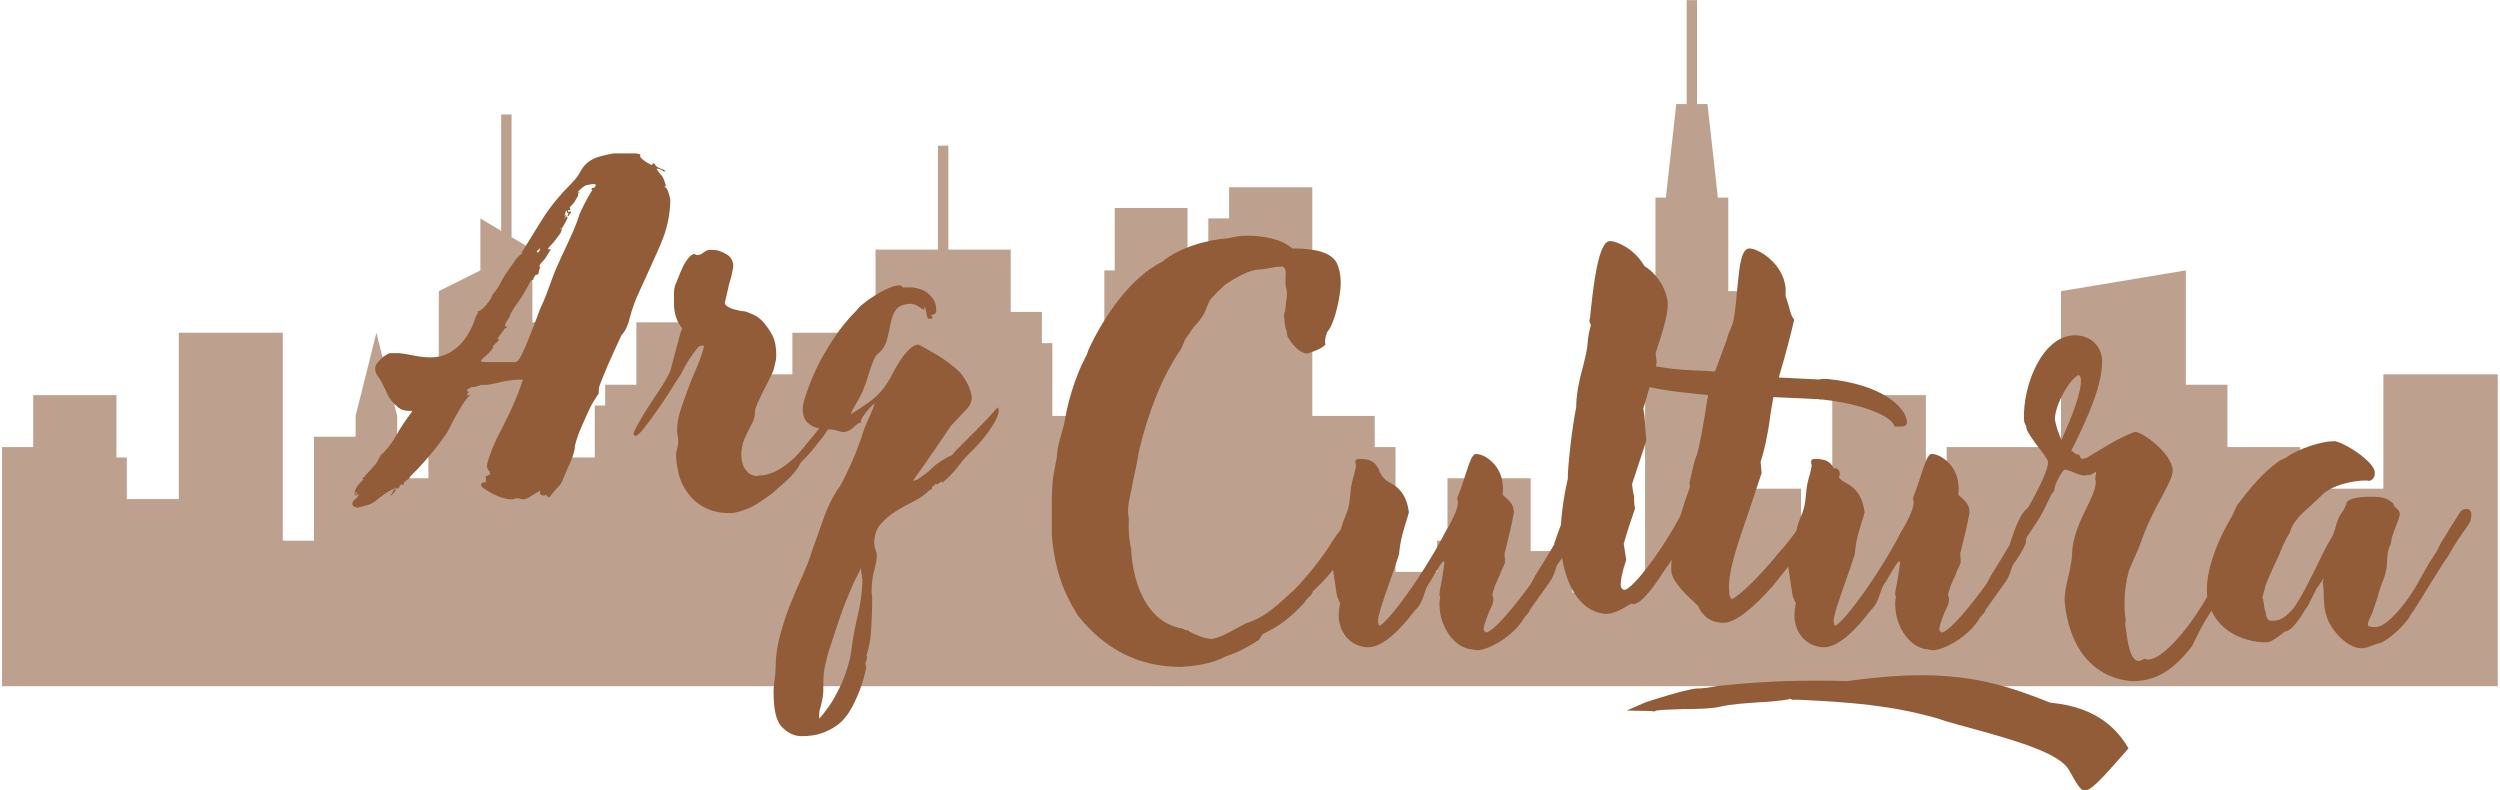 <svg xmlns="http://www.w3.org/2000/svg" xmlns:xlink="http://www.w3.org/1999/xlink" zoomAndPan="magnify" preserveAspectRatio="xMidYMid meet" version="1.0" viewBox="49.53 140.29 276 87.27"><defs><g/><clipPath id="86882d7d70"><path d="M 49.527 140.289 L 325.527 140.289 L 325.527 216.039 L 49.527 216.039 Z M 49.527 140.289 " clip-rule="nonzero"/></clipPath></defs><g clip-path="url(#86882d7d70)"><path fill="#bda18e" d="M 235.738 140.305 L 235.738 151.777 L 234.59 151.777 L 233.441 162.105 L 232.293 162.105 L 232.293 172.434 L 231.145 172.434 L 231.145 205.715 L 223.109 205.715 L 223.109 201.125 L 218.516 201.125 L 218.516 193.094 L 209.332 193.094 L 209.332 199.98 L 208.184 199.98 L 208.184 203.422 L 203.594 203.422 L 203.594 189.648 L 201.297 189.648 L 201.297 186.207 L 194.41 186.207 L 194.41 160.961 L 185.223 160.961 L 185.223 164.402 L 182.93 164.402 L 182.93 173.582 L 180.633 173.582 L 180.633 163.254 L 172.594 163.254 L 172.594 170.141 L 171.449 170.141 L 171.449 179.32 L 170.301 179.32 L 170.301 186.207 L 165.707 186.207 L 165.707 178.172 L 164.559 178.172 L 164.559 174.73 L 161.113 174.73 L 161.113 167.844 L 154.227 167.844 L 154.227 156.371 L 153.078 156.371 L 153.078 167.844 L 146.191 167.844 L 146.191 177.027 L 137.008 177.027 L 137.008 181.617 L 133.562 181.617 L 133.562 175.879 L 119.785 175.879 L 119.785 182.766 L 116.34 182.766 L 116.34 185.059 L 115.191 185.059 L 115.191 190.797 L 111.75 190.797 L 111.75 175.879 L 108.305 175.879 L 108.305 167.844 L 106.008 166.469 L 106.008 152.926 L 104.859 152.926 L 104.859 165.777 L 102.566 164.402 L 102.566 170.141 L 97.973 172.434 L 97.973 185.059 L 96.824 185.059 L 96.824 193.094 L 93.379 193.094 L 93.379 186.207 L 91.086 177.027 L 88.789 186.207 L 88.789 188.504 L 84.195 188.504 L 84.195 199.98 L 80.75 199.98 L 80.75 177.027 L 69.27 177.027 L 69.27 195.387 L 63.531 195.387 L 63.531 190.797 L 62.383 190.797 L 62.383 183.91 L 53.199 183.91 L 53.199 189.648 L 49.754 189.648 L 49.754 216.047 L 325.285 216.047 L 325.285 181.617 L 312.656 181.617 L 312.656 194.242 L 303.473 194.242 L 303.473 189.648 L 295.438 189.648 L 295.438 182.766 L 290.844 182.766 L 290.844 170.141 L 277.066 172.434 L 277.066 189.648 L 264.441 189.648 L 264.441 191.945 L 262.145 191.945 L 262.145 183.91 L 251.812 183.91 L 251.812 198.832 L 248.367 198.832 L 248.367 194.242 L 241.48 194.242 L 241.48 172.434 L 240.332 172.434 L 240.332 162.105 L 239.184 162.105 L 238.035 151.777 L 236.887 151.777 L 236.887 140.305 Z M 235.738 140.305 " fill-opacity="1" fill-rule="evenodd"/></g><g fill="#915c37" fill-opacity="1"><g transform="translate(89.194, 192.375)"><g><path d="M 5.559 0.703 L 5.559 0.586 L 5.965 0.176 C 6.258 -0.117 6.609 -0.469 7.02 -0.938 C 7.43 -1.402 7.898 -1.93 8.363 -2.516 C 8.832 -3.102 9.242 -3.684 9.652 -4.27 C 9.77 -4.445 9.887 -4.68 10.062 -5.031 C 10.234 -5.383 10.41 -5.73 10.645 -6.141 C 10.879 -6.551 11.113 -6.961 11.406 -7.43 C 11.699 -7.898 11.992 -8.246 12.285 -8.539 C 12.227 -8.539 12.109 -8.48 11.934 -8.422 C 11.934 -8.48 11.934 -8.539 11.875 -8.598 C 11.992 -8.656 12.051 -8.715 12.109 -8.832 C 11.992 -8.832 11.934 -8.832 11.934 -8.891 C 11.934 -8.949 11.934 -9.008 11.875 -9.066 C 11.992 -9.125 12.109 -9.184 12.227 -9.242 C 12.344 -9.301 12.402 -9.359 12.457 -9.418 C 12.457 -9.359 12.516 -9.359 12.574 -9.359 C 12.633 -9.359 12.75 -9.359 12.926 -9.418 C 13.102 -9.477 13.277 -9.535 13.453 -9.594 C 13.57 -9.594 13.688 -9.594 13.805 -9.594 C 13.922 -9.594 14.039 -9.594 14.156 -9.594 L 14.738 -9.711 L 15.324 -9.828 C 15.266 -9.828 15.5 -9.887 16.086 -10.004 C 16.672 -10.121 17.312 -10.176 18.074 -10.176 C 17.664 -8.949 17.195 -7.781 16.672 -6.668 C 16.145 -5.559 15.617 -4.504 15.09 -3.508 C 15.148 -3.566 15.09 -3.449 14.973 -3.219 C 14.855 -2.984 14.738 -2.691 14.625 -2.398 C 14.508 -2.105 14.391 -1.754 14.273 -1.402 C 14.156 -1.055 14.098 -0.82 14.098 -0.645 C 14.098 -0.469 14.156 -0.293 14.273 -0.176 C 14.391 -0.059 14.449 0.117 14.449 0.293 C 14.391 0.293 14.332 0.293 14.273 0.352 C 14.215 0.41 14.098 0.469 13.922 0.527 C 13.98 0.586 13.98 0.762 13.98 0.996 C 13.98 1.113 13.98 1.168 13.922 1.168 L 13.746 1.168 C 13.57 1.168 13.453 1.285 13.453 1.461 C 13.453 1.578 13.57 1.695 13.805 1.871 C 14.039 2.047 14.332 2.223 14.68 2.398 C 15.031 2.574 15.383 2.75 15.793 2.867 C 16.203 2.984 16.555 3.043 16.906 3.043 C 16.961 3.043 17.02 3.043 17.137 2.984 C 17.254 2.926 17.371 2.926 17.488 2.926 C 17.547 2.926 17.664 2.926 17.781 2.984 C 17.898 3.043 18.016 3.043 18.133 3.043 C 18.309 3.043 18.602 2.926 18.953 2.691 C 19.301 2.457 19.652 2.281 19.945 2.105 L 20.004 2.164 C 19.945 2.223 19.945 2.281 19.945 2.34 C 19.945 2.516 20.121 2.633 20.473 2.633 L 20.59 2.516 C 20.766 2.691 20.883 2.809 20.941 2.867 C 21.352 2.34 21.699 1.93 21.992 1.637 C 22.285 1.344 22.461 0.996 22.578 0.586 C 22.637 0.527 22.695 0.352 22.812 0.059 C 22.93 -0.234 23.047 -0.527 23.223 -0.879 C 23.398 -1.227 23.516 -1.578 23.633 -1.93 C 23.746 -2.281 23.805 -2.574 23.805 -2.809 C 23.805 -2.867 23.863 -3.102 23.98 -3.508 C 24.098 -3.918 24.273 -4.387 24.508 -4.914 C 24.742 -5.441 24.977 -5.965 25.211 -6.492 C 25.445 -7.02 25.68 -7.488 25.914 -7.84 C 26.145 -8.188 26.262 -8.422 26.32 -8.48 C 26.379 -8.539 26.438 -8.598 26.438 -8.656 C 26.438 -8.715 26.438 -8.832 26.438 -9.008 C 26.438 -9.184 26.496 -9.477 26.672 -9.887 C 26.848 -10.293 27.082 -10.938 27.434 -11.758 C 27.785 -12.574 28.309 -13.688 28.953 -15.09 C 29.363 -15.5 29.656 -16.145 29.891 -17.078 C 30.125 -18.016 30.473 -18.953 30.883 -19.828 C 31.762 -21.758 32.582 -23.516 33.281 -25.152 C 33.984 -26.789 34.336 -28.426 34.336 -30.066 C 34.336 -30.125 34.277 -30.359 34.16 -30.766 C 34.043 -31.176 33.867 -31.41 33.691 -31.469 C 33.691 -31.527 33.75 -31.527 33.867 -31.527 C 33.691 -32.172 33.516 -32.582 33.34 -32.754 C 33.164 -32.93 32.988 -33.164 32.812 -33.457 L 32.988 -33.457 C 33.105 -33.457 33.223 -33.398 33.34 -33.34 L 33.691 -33.105 C 33.691 -33.164 33.691 -33.223 33.75 -33.281 C 33.457 -33.398 33.223 -33.516 33.047 -33.574 C 32.871 -33.633 32.699 -33.809 32.523 -34.102 C 32.465 -34.043 32.406 -33.984 32.348 -33.926 C 32.289 -33.867 32.23 -33.867 32.172 -33.867 C 32.23 -33.867 32.172 -33.926 32.055 -33.984 C 31.938 -34.043 31.82 -34.102 31.645 -34.219 C 31.469 -34.336 31.293 -34.453 31.176 -34.57 C 31.059 -34.688 31 -34.805 31 -34.863 C 31 -34.922 31 -34.977 31.059 -35.035 C 30.766 -35.094 30.59 -35.152 30.531 -35.152 C 30.418 -35.152 30.301 -35.152 30.184 -35.152 C 30.066 -35.152 29.949 -35.152 29.832 -35.152 C 29.539 -35.152 29.246 -35.152 28.953 -35.152 C 28.66 -35.152 28.367 -35.152 28.078 -35.152 C 27.141 -34.977 26.438 -34.805 26.027 -34.629 C 25.621 -34.453 25.27 -34.219 25.035 -33.984 C 24.801 -33.75 24.566 -33.457 24.391 -33.105 C 24.215 -32.754 23.922 -32.348 23.516 -31.938 C 22.168 -30.59 21.059 -29.246 20.18 -27.844 C 19.301 -26.438 18.543 -25.211 17.898 -24.156 C 17.957 -24.156 17.957 -24.156 17.957 -24.156 C 17.957 -24.156 18.016 -24.156 18.074 -24.156 C 17.781 -23.98 17.488 -23.746 17.254 -23.398 C 17.02 -23.047 16.73 -22.637 16.438 -22.227 C 16.145 -21.816 15.852 -21.352 15.617 -20.883 C 15.383 -20.414 15.09 -20.004 14.797 -19.652 C 14.797 -19.711 14.738 -19.652 14.68 -19.477 C 14.625 -19.301 14.508 -19.07 14.332 -18.836 C 14.156 -18.602 13.98 -18.367 13.746 -18.133 C 13.512 -17.898 13.277 -17.723 12.984 -17.664 C 13.043 -17.605 13.102 -17.547 13.16 -17.547 C 13.102 -17.488 13.043 -17.43 12.984 -17.371 L 12.867 -17.137 C 12.457 -15.793 11.816 -14.68 10.938 -13.863 C 10.062 -13.043 9.066 -12.633 7.953 -12.633 C 7.312 -12.633 6.727 -12.691 6.141 -12.809 C 5.559 -12.926 4.973 -13.043 4.328 -13.102 C 4.035 -13.102 3.742 -13.102 3.508 -13.102 C 3.277 -13.102 3.043 -12.984 2.867 -12.809 C 2.926 -12.867 2.926 -12.867 2.809 -12.809 C 2.691 -12.75 2.574 -12.633 2.398 -12.457 C 2.223 -12.285 2.047 -12.109 1.93 -11.934 C 1.812 -11.758 1.754 -11.582 1.754 -11.406 C 1.754 -11.055 1.871 -10.762 2.105 -10.469 C 2.34 -10.176 2.516 -9.828 2.691 -9.418 C 2.809 -9.242 2.926 -9.008 3.043 -8.715 C 3.16 -8.422 3.336 -8.129 3.566 -7.84 C 3.801 -7.547 4.035 -7.312 4.328 -7.078 C 4.621 -6.844 5.031 -6.727 5.5 -6.727 L 5.672 -6.727 C 5.73 -6.727 5.789 -6.727 5.848 -6.668 C 5.09 -5.672 4.504 -4.797 4.094 -4.035 C 3.684 -3.277 3.102 -2.516 2.34 -1.754 C 2.34 -1.812 2.34 -1.812 2.281 -1.812 C 2.34 -1.871 2.398 -1.93 2.457 -1.988 C 2.516 -2.047 2.574 -2.105 2.633 -2.164 C 2.457 -1.988 2.281 -1.695 2.105 -1.344 C 1.93 -0.996 1.754 -0.762 1.578 -0.586 C 1.578 -0.645 1.52 -0.586 1.461 -0.469 C 1.402 -0.352 1.285 -0.234 1.168 -0.117 C 1.055 0 0.938 0.117 0.82 0.234 L 0.645 0.41 L 0.645 0.469 C 0.645 0.527 0.586 0.586 0.527 0.586 C 0.469 0.586 0.41 0.645 0.352 0.703 C 0.352 0.762 0.41 0.82 0.469 0.879 C 0.352 0.938 0.176 1.113 -0.117 1.461 C -0.41 1.812 -0.527 2.164 -0.527 2.457 C -0.527 2.516 -0.469 2.574 -0.293 2.633 C -0.352 2.574 -0.41 2.457 -0.469 2.281 L -0.234 2.281 C -0.293 2.34 -0.293 2.457 -0.293 2.633 C -0.176 2.516 -0.117 2.457 -0.059 2.457 C -0.059 2.633 -0.176 2.809 -0.41 2.984 C -0.645 3.16 -0.762 3.336 -0.762 3.508 C -0.762 3.684 -0.703 3.801 -0.527 3.859 C -0.352 3.918 -0.234 3.977 -0.176 3.977 C -0.234 3.977 -0.176 3.977 0 3.918 C 0.176 3.859 0.41 3.801 0.645 3.742 C 0.879 3.684 1.113 3.625 1.344 3.508 C 1.578 3.391 1.754 3.277 1.871 3.16 L 2.164 2.926 C 2.398 2.75 2.633 2.574 2.867 2.398 C 3.102 2.223 3.336 2.105 3.566 1.988 C 3.801 1.871 3.977 1.812 4.035 1.812 Z M 19.359 -21.293 L 19.184 -21.293 C 19.242 -21.352 19.301 -21.465 19.359 -21.582 C 19.418 -21.699 19.477 -21.758 19.594 -21.758 L 19.711 -21.758 C 19.77 -21.875 19.828 -21.992 19.828 -22.109 C 19.828 -22.227 19.887 -22.344 19.945 -22.461 L 19.887 -22.461 L 20.004 -22.52 C 19.945 -22.578 19.887 -22.637 19.887 -22.695 C 19.887 -22.812 20.004 -22.988 20.238 -23.223 C 20.473 -23.457 20.59 -23.633 20.59 -23.691 C 20.59 -23.633 20.648 -23.746 20.824 -24.039 C 21 -24.332 21.117 -24.508 21.176 -24.566 C 21.117 -24.566 21.059 -24.566 21 -24.566 C 20.941 -24.566 20.883 -24.566 20.824 -24.566 C 20.824 -24.625 20.883 -24.742 21.059 -24.918 C 21.234 -25.094 21.41 -25.27 21.582 -25.504 C 21.758 -25.738 21.934 -25.969 22.109 -26.203 C 22.285 -26.438 22.344 -26.613 22.344 -26.73 C 22.344 -26.789 22.344 -26.848 22.285 -26.848 C 22.227 -26.848 22.168 -26.906 22.109 -26.965 C 22.168 -26.906 22.227 -26.906 22.227 -26.906 C 22.227 -26.906 22.285 -26.906 22.344 -26.848 C 22.461 -27.023 22.578 -27.199 22.695 -27.434 C 22.812 -27.668 22.93 -27.844 22.988 -28.02 C 22.988 -28.078 22.988 -28.137 22.93 -28.195 C 22.871 -28.195 22.812 -28.137 22.754 -28.078 C 22.695 -28.02 22.637 -27.961 22.578 -27.902 C 22.637 -27.961 22.754 -28.137 22.871 -28.367 C 22.812 -28.309 22.754 -28.309 22.754 -28.309 C 22.754 -28.309 22.695 -28.309 22.637 -28.25 C 22.695 -28.367 22.754 -28.484 22.754 -28.602 C 22.754 -28.719 22.812 -28.777 22.93 -28.836 C 22.93 -28.777 22.93 -28.719 22.93 -28.719 C 22.93 -28.719 22.93 -28.66 22.93 -28.602 C 22.988 -28.602 22.988 -28.602 22.988 -28.602 C 22.988 -28.602 23.047 -28.602 23.105 -28.602 C 23.047 -28.426 22.988 -28.309 22.988 -28.25 C 23.105 -28.25 23.164 -28.25 23.164 -28.309 L 23.164 -28.367 C 23.34 -28.543 23.398 -28.66 23.398 -28.719 C 23.34 -28.719 23.281 -28.719 23.223 -28.719 C 23.164 -28.719 23.105 -28.719 23.047 -28.719 L 23.047 -28.836 C 23.047 -28.895 23.047 -28.895 23.105 -28.895 L 23.164 -28.895 C 23.223 -28.895 23.223 -28.895 23.223 -28.895 C 23.223 -28.895 23.223 -28.895 23.281 -28.895 C 23.281 -28.953 23.281 -28.953 23.281 -28.953 C 23.281 -28.953 23.281 -28.953 23.281 -29.012 C 23.281 -29.07 23.281 -29.129 23.223 -29.188 C 23.457 -29.422 23.633 -29.598 23.746 -29.773 C 23.863 -29.949 23.98 -30.184 24.156 -30.473 C 24.156 -30.648 24.156 -30.766 24.098 -30.883 C 24.156 -30.824 24.215 -30.766 24.273 -30.707 C 24.273 -30.766 24.273 -30.766 24.332 -30.766 C 24.273 -30.824 24.215 -30.883 24.156 -30.941 C 24.566 -31.352 24.859 -31.586 25.094 -31.645 C 25.328 -31.703 25.621 -31.762 26.027 -31.762 L 26.086 -31.703 C 26.086 -31.645 26.086 -31.645 26.145 -31.645 C 26.086 -31.586 26.027 -31.527 26.027 -31.469 C 26.027 -31.41 25.969 -31.352 25.855 -31.352 L 25.797 -31.352 C 25.738 -31.352 25.68 -31.293 25.621 -31.234 C 25.621 -31.176 25.68 -31.117 25.738 -31.059 C 25.68 -31.059 25.504 -30.766 25.211 -30.242 C 24.918 -29.715 24.625 -29.129 24.332 -28.484 C 24.098 -27.727 23.805 -26.965 23.457 -26.203 C 23.105 -25.445 22.754 -24.625 22.344 -23.805 C 21.934 -22.93 21.523 -21.992 21.176 -21 C 20.824 -20.004 20.473 -19.07 20.062 -18.191 C 20.004 -18.133 19.887 -17.781 19.652 -17.137 C 19.418 -16.496 19.129 -15.793 18.836 -15.031 C 18.543 -14.273 18.25 -13.57 17.957 -12.984 C 17.664 -12.402 17.43 -12.109 17.254 -12.109 C 16.961 -12.109 16.613 -12.109 16.203 -12.109 C 15.793 -12.109 15.383 -12.109 14.973 -12.109 C 14.566 -12.109 14.215 -12.109 13.922 -12.109 C 13.629 -12.109 13.453 -12.168 13.395 -12.227 C 13.57 -12.457 13.805 -12.691 14.098 -12.926 C 14.391 -13.16 14.625 -13.453 14.797 -13.746 L 14.738 -13.863 L 15.441 -14.566 C 15.383 -14.625 15.324 -14.68 15.266 -14.68 C 15.207 -14.68 15.207 -14.68 15.207 -14.738 C 15.207 -14.68 15.266 -14.68 15.324 -14.797 C 15.383 -14.914 15.5 -15.031 15.617 -15.207 L 15.969 -15.676 C 16.086 -15.852 16.203 -15.91 16.32 -15.91 C 16.32 -15.969 16.262 -16.027 16.203 -16.027 C 16.145 -16.027 16.086 -16.086 16.086 -16.145 C 16.086 -16.262 16.145 -16.438 16.32 -16.672 C 16.496 -16.906 16.613 -17.137 16.672 -17.312 C 16.73 -17.547 17.02 -18.016 17.488 -18.66 C 17.957 -19.301 18.426 -20.121 18.953 -21.117 Z M 19.594 -24.332 C 19.652 -24.391 19.711 -24.449 19.77 -24.508 C 19.828 -24.566 19.887 -24.625 19.945 -24.684 C 19.945 -24.391 19.828 -24.215 19.652 -24.215 Z M 4.035 1.871 C 3.859 1.93 3.742 2.047 3.684 2.223 C 3.625 2.398 3.508 2.516 3.391 2.633 C 3.449 2.633 3.566 2.574 3.742 2.398 C 3.918 2.223 4.035 2.047 4.035 1.871 Z M 4.035 1.871 C 4.328 1.871 4.504 1.695 4.562 1.344 C 4.504 1.52 4.445 1.578 4.387 1.578 L 4.27 1.578 C 4.211 1.578 4.152 1.637 4.152 1.695 C 4.152 1.754 4.094 1.812 4.035 1.871 Z M 4.914 0.996 C 4.855 1.113 4.797 1.227 4.738 1.285 C 4.68 1.344 4.68 1.402 4.68 1.461 L 4.797 1.461 C 4.855 1.461 4.914 1.402 4.914 1.344 C 4.914 1.168 4.914 1.055 4.855 0.996 Z M 4.914 0.996 "/></g></g></g><g fill="#915c37" fill-opacity="1"><g transform="translate(117.853, 192.375)"><g><path d="M 24.156 -7.312 C 24.215 -7.312 24.039 -7.078 23.633 -6.609 C 23.223 -6.141 22.754 -5.559 22.227 -4.914 C 21.699 -4.27 21.176 -3.625 20.648 -2.984 C 20.121 -2.34 19.711 -1.871 19.418 -1.578 C 17.957 -0.234 16.672 0.41 15.5 0.41 L 15.207 0.469 C 15.031 0.469 14.797 0.41 14.566 0.293 C 14.332 0.176 14.098 -0.059 13.863 -0.41 C 13.629 -0.762 13.512 -1.344 13.512 -2.105 C 13.57 -2.691 13.688 -3.219 13.863 -3.625 C 14.039 -4.035 14.215 -4.387 14.391 -4.738 C 14.566 -5.09 14.738 -5.383 14.855 -5.672 C 14.973 -5.965 15.031 -6.316 15.031 -6.668 C 15.031 -6.902 15.148 -7.195 15.324 -7.605 C 15.5 -8.012 15.734 -8.48 15.969 -8.949 C 16.203 -9.418 16.438 -9.887 16.672 -10.352 C 16.906 -10.82 17.078 -11.172 17.137 -11.465 C 17.195 -11.758 17.254 -11.992 17.312 -12.227 C 17.371 -12.457 17.371 -12.691 17.371 -12.984 C 17.371 -13.746 17.254 -14.449 16.961 -15.031 C 16.672 -15.617 16.32 -16.086 15.969 -16.496 C 15.617 -16.906 15.207 -17.195 14.797 -17.371 C 14.391 -17.547 14.098 -17.664 13.863 -17.723 C 13.746 -17.723 13.57 -17.723 13.336 -17.781 C 13.102 -17.84 12.867 -17.898 12.633 -17.957 C 12.402 -18.016 12.168 -18.133 11.992 -18.25 C 11.816 -18.367 11.699 -18.484 11.699 -18.66 C 11.758 -18.953 11.816 -19.184 11.875 -19.418 C 11.934 -19.652 11.992 -19.887 12.051 -20.18 C 12.109 -20.473 12.168 -20.766 12.285 -21.117 C 12.402 -21.465 12.516 -21.992 12.633 -22.637 C 12.633 -23.223 12.402 -23.691 11.934 -23.98 C 11.465 -24.273 10.996 -24.449 10.527 -24.508 L 10.527 -24.449 C 10.469 -24.508 10.293 -24.508 10.062 -24.508 C 9.828 -24.508 9.594 -24.391 9.359 -24.215 C 9.125 -24.039 8.891 -23.922 8.656 -23.922 C 8.598 -23.922 8.539 -23.922 8.48 -23.98 C 8.422 -24.039 8.363 -24.039 8.305 -24.039 C 8.129 -24.039 7.898 -23.863 7.664 -23.574 C 7.43 -23.281 7.195 -22.93 7.02 -22.52 C 6.844 -22.109 6.668 -21.758 6.551 -21.41 C 6.434 -21.059 6.316 -20.824 6.258 -20.707 C 6.141 -20.414 6.082 -20.062 6.082 -19.711 L 6.082 -18.602 C 6.082 -18.133 6.141 -17.664 6.258 -17.254 C 6.375 -16.848 6.551 -16.438 6.844 -16.027 C 6.902 -15.969 6.961 -15.91 6.961 -15.852 C 6.961 -15.617 6.902 -15.5 6.844 -15.5 L 5.672 -11.113 C 5.383 -10.469 4.973 -9.77 4.504 -9.066 C 4.035 -8.363 3.566 -7.664 3.16 -7.02 C 2.75 -6.375 2.398 -5.789 2.105 -5.266 C 1.812 -4.738 1.637 -4.387 1.637 -4.211 C 1.637 -4.035 1.695 -3.977 1.871 -3.977 C 2.047 -3.977 2.34 -4.27 2.809 -4.855 C 3.277 -5.441 3.742 -6.082 4.27 -6.844 C 4.797 -7.605 5.324 -8.363 5.789 -9.125 C 6.258 -9.887 6.609 -10.41 6.844 -10.762 C 6.961 -10.996 7.137 -11.289 7.312 -11.641 C 7.488 -11.992 7.723 -12.344 7.953 -12.691 C 8.188 -13.043 8.422 -13.336 8.598 -13.57 C 8.773 -13.805 8.949 -13.922 9.066 -13.922 C 9.125 -13.922 9.184 -13.922 9.242 -13.922 C 9.301 -13.922 9.359 -13.922 9.418 -13.922 C 9.242 -13.16 8.949 -12.344 8.598 -11.523 C 8.246 -10.703 7.898 -9.887 7.605 -9.066 C 7.312 -8.246 7.02 -7.488 6.785 -6.727 C 6.551 -5.965 6.434 -5.266 6.434 -4.621 C 6.434 -4.445 6.434 -4.211 6.492 -3.977 C 6.551 -3.742 6.551 -3.508 6.551 -3.277 C 6.551 -3.043 6.492 -2.809 6.434 -2.574 C 6.375 -2.34 6.316 -2.105 6.316 -1.871 C 6.316 -1.227 6.434 -0.527 6.609 0.234 C 6.785 0.996 7.137 1.695 7.605 2.34 C 8.07 2.984 8.656 3.508 9.418 3.918 C 10.176 4.328 11.113 4.562 12.227 4.562 C 12.691 4.562 13.16 4.445 13.688 4.27 C 14.215 4.094 14.738 3.859 15.207 3.566 C 15.676 3.277 16.086 2.984 16.496 2.691 C 16.906 2.398 17.195 2.164 17.371 1.988 C 18.25 1.227 18.895 0.645 19.242 0.234 C 19.594 -0.176 19.887 -0.586 20.062 -0.996 C 20.355 -1.285 20.707 -1.637 21.117 -2.105 C 21.523 -2.574 21.934 -3.102 22.344 -3.625 C 22.754 -4.152 23.105 -4.68 23.398 -5.207 C 23.691 -5.73 23.863 -6.141 23.863 -6.492 C 23.863 -6.727 23.746 -6.844 23.574 -6.844 Z M 24.156 -7.312 "/></g></g></g><g fill="#915c37" fill-opacity="1"><g transform="translate(138.324, 192.375)"><g><path d="M 21.582 -7.254 C 21.523 -7.254 21.293 -7.078 20.941 -6.668 C 20.59 -6.258 20.062 -5.672 19.301 -4.914 L 16.555 -2.164 L 16.613 -2.164 L 16.262 -1.812 C 16.086 -1.754 15.852 -1.637 15.559 -1.461 C 15.266 -1.285 14.973 -1.113 14.738 -0.938 C 14.508 -0.762 14.273 -0.586 14.098 -0.41 C 13.922 -0.234 13.805 -0.117 13.746 -0.059 L 12.457 0.879 L 11.992 0.996 C 12.867 -0.234 13.688 -1.402 14.449 -2.516 C 15.207 -3.625 15.793 -4.504 16.203 -5.09 L 18.016 -7.02 C 18.309 -7.312 18.484 -7.723 18.484 -8.188 C 18.484 -8.422 18.426 -8.656 18.367 -8.832 C 18.309 -9.008 18.25 -9.184 18.191 -9.359 L 17.898 -9.945 L 17.605 -10.41 C 17.371 -10.82 16.961 -11.23 16.438 -11.641 C 15.91 -12.051 15.383 -12.457 14.797 -12.809 C 14.215 -13.16 13.688 -13.453 13.277 -13.688 C 12.867 -13.922 12.633 -14.039 12.574 -14.039 C 12.285 -14.039 11.934 -13.863 11.582 -13.512 C 11.23 -13.16 10.879 -12.75 10.586 -12.285 C 10.293 -11.816 10.004 -11.348 9.77 -10.879 C 9.535 -10.41 9.359 -10.121 9.242 -9.945 C 8.715 -9.066 8.012 -8.305 7.195 -7.723 C 6.375 -7.137 5.672 -6.668 5.148 -6.375 C 5.207 -6.609 5.324 -6.844 5.5 -7.137 L 5.965 -7.953 C 6.141 -8.246 6.258 -8.48 6.375 -8.715 C 6.492 -8.949 6.551 -9.125 6.551 -9.242 C 6.727 -9.535 6.844 -9.887 6.961 -10.293 C 7.078 -10.703 7.195 -11.055 7.312 -11.406 C 7.43 -11.758 7.547 -12.051 7.664 -12.344 C 7.781 -12.633 7.898 -12.809 8.012 -12.926 C 8.598 -13.395 8.949 -13.922 9.125 -14.566 C 9.301 -15.207 9.418 -15.793 9.535 -16.379 C 9.652 -16.961 9.828 -17.488 10.121 -17.898 C 10.41 -18.309 10.996 -18.543 11.875 -18.543 C 12.051 -18.543 12.344 -18.426 12.691 -18.191 C 13.043 -17.957 13.219 -17.84 13.277 -17.898 C 13.219 -17.957 13.219 -18.016 13.219 -18.074 L 13.336 -18.191 C 13.395 -17.957 13.453 -17.664 13.512 -17.371 C 13.57 -17.078 13.629 -16.906 13.688 -16.906 C 13.746 -16.906 13.863 -16.906 13.98 -16.906 C 14.098 -16.906 14.156 -16.961 14.156 -17.078 C 14.156 -17.137 14.156 -17.195 14.098 -17.195 C 14.039 -17.195 13.98 -17.195 13.922 -17.254 C 14.098 -17.312 14.273 -17.371 14.391 -17.43 C 14.508 -17.488 14.566 -17.605 14.566 -17.84 C 14.566 -18.426 14.391 -18.895 14.098 -19.242 C 13.805 -19.594 13.512 -19.828 13.219 -20.004 C 12.809 -20.18 12.402 -20.297 11.934 -20.355 C 11.758 -20.355 11.582 -20.355 11.406 -20.355 C 11.23 -20.355 11.055 -20.355 10.879 -20.355 C 10.82 -20.414 10.762 -20.473 10.703 -20.531 C 10.645 -20.59 10.586 -20.59 10.527 -20.59 C 10.176 -20.59 9.77 -20.473 9.242 -20.238 C 8.715 -20.004 8.188 -19.711 7.723 -19.418 C 7.254 -19.129 6.844 -18.836 6.492 -18.543 C 6.141 -18.25 5.906 -18.016 5.848 -17.898 C 4.855 -16.906 3.977 -15.852 3.219 -14.68 C 2.457 -13.512 1.812 -12.402 1.344 -11.406 C 0.879 -10.41 0.527 -9.535 0.293 -8.832 C 0.059 -8.129 -0.059 -7.781 -0.059 -7.723 C -0.117 -7.43 -0.176 -7.195 -0.176 -7.02 C -0.176 -6.316 0 -5.789 0.293 -5.5 C 0.586 -5.207 0.938 -4.973 1.344 -4.855 C 1.754 -4.738 2.164 -4.68 2.633 -4.68 C 3.102 -4.68 3.449 -4.621 3.742 -4.504 C 3.977 -4.445 4.152 -4.387 4.211 -4.387 C 4.68 -4.387 5.09 -4.562 5.441 -4.914 C 5.789 -5.266 6.082 -5.441 6.316 -5.441 C 6.258 -5.5 6.258 -5.559 6.258 -5.617 C 6.258 -5.73 6.316 -5.848 6.434 -6.023 C 6.551 -6.199 6.668 -6.375 6.844 -6.609 C 7.02 -6.844 7.195 -7.02 7.371 -7.195 C 7.547 -7.371 7.664 -7.488 7.781 -7.547 C 7.547 -6.844 7.254 -6.199 6.961 -5.559 C 6.668 -4.914 6.434 -4.27 6.258 -3.625 L 5.965 -2.867 C 5.789 -2.34 5.559 -1.754 5.266 -1.113 C 4.973 -0.469 4.68 0.176 4.387 0.762 C 4.094 1.344 3.859 1.754 3.684 1.93 C 3.043 2.926 2.516 4.035 2.105 5.207 C 1.695 6.375 1.285 7.547 0.879 8.656 C 0.586 9.652 0.176 10.645 -0.293 11.699 C -0.762 12.75 -1.227 13.805 -1.637 14.855 C -2.047 15.91 -2.398 17.02 -2.691 18.133 C -2.984 19.242 -3.16 20.355 -3.16 21.465 C -3.16 21.992 -3.219 22.461 -3.277 22.93 C -3.336 23.398 -3.391 23.863 -3.391 24.332 C -3.391 26.262 -3.102 27.551 -2.457 28.195 C -1.812 28.836 -1.113 29.188 -0.293 29.188 C 0.586 29.188 1.344 29.07 1.988 28.836 C 2.633 28.602 3.16 28.309 3.566 28.02 C 3.977 27.727 4.27 27.434 4.504 27.141 C 4.738 26.848 4.914 26.613 4.973 26.496 C 5.383 25.855 5.73 25.094 6.082 24.215 C 6.434 23.34 6.668 22.461 6.844 21.582 C 6.844 21.523 6.785 21.352 6.727 21.117 C 6.785 21.059 6.844 20.883 6.902 20.648 C 6.961 20.414 6.961 20.355 6.961 20.414 L 6.844 20.355 C 7.137 19.477 7.312 18.543 7.371 17.547 C 7.43 16.555 7.488 15.559 7.488 14.566 C 7.488 14.273 7.488 14.039 7.488 13.922 C 7.488 13.805 7.488 13.746 7.488 13.688 L 7.43 13.512 C 7.43 13.453 7.43 13.336 7.43 13.16 C 7.43 12.285 7.547 11.523 7.723 10.879 C 7.898 10.234 8.012 9.652 8.012 9.125 C 7.953 8.949 7.898 8.773 7.84 8.539 C 7.781 8.305 7.723 8.07 7.723 7.898 C 7.723 7.02 7.953 6.316 8.422 5.789 C 8.891 5.266 9.418 4.797 10.062 4.387 C 10.703 3.977 11.348 3.625 12.051 3.277 C 12.75 2.926 13.336 2.516 13.863 1.988 C 14.039 1.988 14.098 1.93 14.098 1.754 C 14.098 1.578 14.215 1.52 14.391 1.578 C 14.391 1.402 14.391 1.344 14.332 1.344 C 14.508 1.344 14.625 1.344 14.68 1.402 C 14.738 1.344 14.797 1.285 14.914 1.227 C 15.031 1.168 15.09 1.113 15.148 1.055 C 15.207 1.113 15.207 1.168 15.207 1.227 C 15.793 0.762 16.32 0.234 16.789 -0.352 C 17.254 -0.938 17.605 -1.402 17.898 -1.695 C 18.074 -1.871 18.367 -2.164 18.777 -2.574 C 19.184 -2.984 19.594 -3.449 20.004 -3.977 C 20.414 -4.504 20.766 -5.031 21.059 -5.559 C 21.352 -6.082 21.465 -6.492 21.465 -6.785 C 21.465 -6.961 21.41 -7.078 21.293 -7.078 Z M 6.434 11.875 C 6.375 13.336 6.199 14.68 5.906 15.852 C 5.617 17.02 5.383 18.25 5.207 19.594 C 5.148 20.238 4.973 20.941 4.738 21.699 C 4.504 22.461 4.211 23.223 3.859 23.922 C 3.508 24.625 3.16 25.27 2.75 25.855 C 2.34 26.438 1.988 26.906 1.637 27.258 C 1.637 26.848 1.637 26.555 1.695 26.32 L 1.871 25.68 C 1.93 25.445 1.988 25.152 2.047 24.801 C 2.105 24.449 2.105 23.922 2.105 23.223 C 2.105 22.637 2.164 21.934 2.34 21.176 C 2.516 20.414 2.691 19.77 2.867 19.301 C 3.336 17.84 3.742 16.613 4.094 15.617 C 4.445 14.625 4.797 13.805 5.09 13.102 C 5.383 12.402 5.617 11.875 5.848 11.465 C 6.082 11.055 6.199 10.762 6.258 10.586 C 6.258 10.762 6.258 10.996 6.316 11.23 C 6.375 11.465 6.375 11.699 6.375 11.875 Z M 6.434 11.875 "/></g></g></g><g fill="#915c37" fill-opacity="1"><g transform="translate(166.787, 210.125)"><g><path d="M -0.922 -17.547 C -1.137 -16.41 -1.137 -14.949 -1.137 -13.539 L -1.137 -10.832 C -1.137 -10.613 -1.082 -10.398 -1.082 -10.18 C -0.758 -7.039 0.055 -4.551 1.734 -1.895 C 4.602 1.734 8.34 3.793 13.105 3.793 C 14.676 3.684 16.355 3.52 18.145 2.598 C 19.387 2.219 20.527 1.57 21.719 0.812 L 22.152 0.164 C 23.992 -0.703 25.238 -1.68 26.754 -3.305 C 26.863 -3.574 27.297 -4.008 27.457 -4.117 C 27.566 -4.277 27.676 -4.441 27.676 -4.551 C 28.758 -5.523 30.871 -7.797 31.355 -9.262 C 31.355 -9.262 31.465 -9.422 31.52 -9.477 L 31.574 -9.586 L 31.574 -9.641 C 32.008 -10.234 32.547 -11.699 32.711 -12.078 L 33.254 -12.891 C 33.309 -12.945 33.309 -12.945 33.309 -12.996 C 33.469 -13.16 33.578 -13.484 33.738 -13.863 C 34.066 -14.84 34.012 -15.164 33.793 -15 C 33.738 -15.164 33.633 -15.273 33.414 -15.273 C 32.98 -15.273 32.277 -14.676 32.117 -13.27 C 31.898 -12.617 30.543 -11.32 29.461 -9.477 C 28.594 -8.125 26.863 -5.957 25.672 -4.766 C 24.152 -3.41 22.531 -1.68 20.309 -1.027 C 19.227 -0.488 17.816 0.434 16.625 0.703 C 15.707 0.703 14.57 0.215 13.809 -0.27 C 13.703 -0.215 13.484 -0.324 13.324 -0.434 C 9.371 -1.082 7.906 -5.309 7.637 -8.828 C 7.637 -9.098 7.637 -9.316 7.582 -9.371 C 7.367 -10.453 7.312 -11.48 7.367 -12.566 C 7.094 -14.027 7.527 -14.84 7.797 -16.57 C 8.016 -17.492 8.285 -18.848 8.559 -20.363 C 9.531 -24.207 10.887 -28.055 13.16 -31.355 C 13.27 -31.684 13.484 -32.008 13.539 -32.277 C 13.863 -32.82 14.297 -33.359 14.621 -33.848 C 15 -34.172 15.379 -34.715 15.707 -35.258 C 15.922 -35.852 16.191 -36.449 16.355 -36.773 C 16.789 -37.262 17.383 -37.855 17.98 -38.398 C 18.957 -39.047 20.633 -40.078 21.77 -40.078 C 22.312 -40.078 23.449 -40.402 24.102 -40.402 C 24.207 -40.402 24.262 -40.402 24.316 -40.402 C 24.965 -40.238 24.535 -38.938 24.695 -38.18 C 24.859 -37.746 24.859 -37.262 24.75 -36.719 C 24.641 -35.906 24.695 -35.691 24.535 -35.258 C 24.586 -35.203 24.371 -34.77 24.535 -34.77 C 24.535 -34.172 24.641 -33.633 24.805 -33.199 C 24.859 -32.766 24.914 -32.496 25.02 -32.496 C 25.348 -31.898 26.211 -30.762 27.133 -30.816 C 27.297 -30.926 28.703 -31.25 29.082 -31.844 C 28.973 -32.008 29.027 -32.547 29.246 -33.145 L 29.406 -33.359 C 30.164 -34.391 30.762 -37.316 30.762 -38.613 C 30.762 -39.48 30.598 -40.238 30.273 -40.891 C 29.461 -42.297 26.863 -42.406 25.398 -42.406 C 24.152 -43.543 21.988 -43.812 20.363 -43.812 C 19.715 -43.812 19.008 -43.707 18.414 -43.543 C 16.031 -43.379 12.945 -42.512 11.047 -40.941 C 7.473 -39.156 4.551 -34.77 2.926 -31.25 C 2.816 -30.977 2.762 -30.707 2.652 -30.543 C 1.301 -28 0.543 -25.074 0.215 -22.961 C 0 -22.152 -0.324 -21.176 -0.488 -20.309 L -0.598 -19.281 Z M -0.922 -17.547 "/></g></g></g><g fill="#915c37" fill-opacity="1"><g transform="translate(196.246, 210.125)"><g><path d="M 2.762 -17.383 C 2.598 -16.898 2.492 -16.355 2.438 -16.031 L 2.273 -14.461 C 2.059 -12.996 1.625 -12.781 1.301 -11.32 C 1.301 -10.887 1.406 -10.398 1.406 -9.965 C 1.301 -9.531 1.082 -9.098 0.922 -8.719 L 0.379 -7.418 L 0.812 -4.496 C 0.867 -4.062 0.977 -3.684 1.246 -3.25 C 1.082 -2.598 1.082 -2.059 1.082 -1.625 C 1.301 0.703 3.031 1.625 4.332 1.625 C 6.012 1.625 8.016 -0.488 9.531 -2.492 C 10.074 -2.98 10.344 -3.684 10.508 -4.223 C 10.668 -4.711 10.832 -5.199 11.156 -5.578 L 11.59 -6.336 C 12.023 -7.039 12.617 -8.125 12.727 -7.797 C 12.781 -7.797 12.617 -6.715 12.457 -5.742 C 12.293 -4.875 12.078 -4.062 12.293 -3.953 C 12.184 -3.52 12.184 -3.031 12.238 -2.547 C 12.402 -0.648 13.703 1.57 15.652 1.84 L 15.762 1.84 C 15.977 1.895 16.141 1.949 16.41 1.949 C 17.383 1.949 20.199 0.648 21.555 -1.625 C 21.609 -1.734 21.77 -1.895 21.879 -2.004 C 21.988 -2.168 22.152 -2.273 22.203 -2.547 L 24.371 -5.578 C 24.75 -6.121 24.965 -6.715 25.129 -7.367 C 25.777 -8.23 26.375 -9.207 26.645 -9.91 C 26.539 -10.453 27.133 -11.535 27.457 -12.133 C 27.621 -12.348 27.781 -12.566 27.781 -12.617 L 27.73 -12.617 C 27.891 -12.945 27.945 -13.16 27.891 -13.324 C 27.836 -13.703 27.621 -13.918 27.297 -13.918 C 26.266 -13.918 25.398 -11.426 25.02 -10.234 L 24.859 -9.801 L 24.914 -9.801 C 24.207 -8.609 23.559 -7.527 22.801 -6.336 L 22.312 -5.414 C 20.527 -2.926 18.195 -0.109 17.332 0 C 17.223 -0.055 17.113 -0.27 17.059 -0.324 C 17.113 -0.867 17.492 -1.949 18.09 -3.195 L 18.09 -3.305 C 18.145 -3.465 18.145 -3.629 18.145 -3.793 C 18.145 -3.898 18.09 -3.953 18.035 -4.117 C 18.09 -4.656 18.523 -5.688 18.957 -6.555 L 18.902 -6.555 C 19.117 -6.984 19.336 -7.418 19.441 -7.746 L 19.387 -8.719 L 19.551 -9.371 C 19.875 -10.668 20.199 -12.023 20.418 -13.27 C 20.363 -14.082 20.148 -14.352 19.172 -15.219 C 19.227 -15.652 19.227 -16.086 19.172 -16.41 C 19.008 -18.469 17.223 -19.715 16.246 -19.715 C 15.812 -19.715 15.543 -18.848 15.164 -17.711 C 14.895 -16.844 14.516 -15.707 14.188 -14.949 L 14.188 -14.73 C 14.188 -14.621 14.188 -14.516 14.242 -14.461 C 14.297 -13.594 13.375 -11.969 12.727 -10.887 L 12.512 -10.453 C 10.344 -6.391 6.879 -1.57 5.633 -0.758 C 5.469 -0.812 5.469 -0.922 5.414 -1.191 C 5.363 -1.789 6.012 -3.629 6.66 -5.469 C 7.039 -6.5 7.418 -7.637 7.746 -8.664 C 7.852 -10.129 8.23 -11.32 8.609 -12.512 L 8.828 -13.27 C 8.719 -13.973 8.504 -15.652 6.77 -16.52 C 6.012 -16.898 5.793 -17.383 5.523 -17.871 L 5.578 -17.871 C 5.199 -18.574 4.93 -19.172 3.359 -19.172 C 3.031 -19.172 2.871 -19.008 2.926 -18.793 C 2.926 -18.684 2.926 -18.574 2.98 -18.523 L 2.98 -18.469 C 2.98 -18.25 2.871 -17.816 2.762 -17.383 Z M 2.762 -17.383 "/></g></g></g><g fill="#915c37" fill-opacity="1"><g transform="translate(220.561, 210.125)"><g><path d="M 17.004 -14.73 L 16.953 -14.73 C 18.145 -16.953 18.25 -17.602 18.25 -17.926 C 18.145 -18.195 17.926 -18.305 17.711 -18.305 C 17.547 -18.305 17.277 -18.195 17.113 -18.035 L 17.004 -18.035 C 16.734 -18.035 16.246 -16.953 15.762 -15.977 C 15.488 -15.328 15.164 -14.73 15 -14.461 L 15 -14.516 L 14.84 -13.863 C 14.785 -13.703 14.73 -13.484 14.621 -13.27 L 14.676 -13.27 C 12.727 -9.422 9.207 -4.711 8.285 -4.711 C 8.125 -4.711 7.961 -4.93 7.906 -5.09 C 7.852 -5.688 8.07 -6.77 8.504 -8.016 L 8.23 -9.801 C 8.559 -10.992 8.988 -12.293 9.477 -13.703 C 9.422 -13.973 9.371 -14.297 9.371 -14.57 C 9.371 -14.84 9.371 -15.109 9.316 -15.273 L 9.207 -15.867 L 9.207 -15.977 C 9.152 -16.141 9.152 -16.246 9.152 -16.41 L 10.723 -21.176 C 10.723 -21.176 10.723 -21.5 10.668 -21.77 C 10.613 -22.477 10.562 -23.883 10.398 -24.75 L 11.859 -29.734 C 11.859 -30.059 11.805 -30.383 11.754 -30.707 L 11.754 -30.871 C 12.566 -33.309 13.27 -35.527 13.051 -36.719 C 12.727 -38.508 11.48 -39.914 10.508 -40.457 C 9.477 -42.297 7.527 -43.219 6.715 -43.219 C 5.414 -43.219 4.875 -38.344 4.496 -34.66 C 4.441 -34.605 4.441 -34.445 4.441 -34.336 L 4.602 -33.957 C 4.387 -33.145 4.277 -32.441 4.277 -32.387 C 4.223 -31.141 3.898 -30.059 3.629 -28.973 C 3.305 -27.836 2.98 -26.211 2.98 -24.859 C 2.492 -22.531 2.004 -17.816 2.059 -17.004 C 1.516 -14.621 1.246 -12.348 1.246 -10.398 C 1.246 -7.258 2.492 -2.383 6.227 -2.059 C 7.094 -2.059 7.906 -2.492 9.043 -3.195 C 9.098 -3.195 9.207 -3.141 9.262 -3.141 C 10.289 -3.141 11.859 -5.523 12.945 -7.203 C 13.105 -7.367 13.324 -7.691 13.27 -7.637 C 14.785 -9.91 16.141 -12.457 16.789 -14.188 Z M 17.004 -14.73 "/></g></g></g><g fill="#915c37" fill-opacity="1"><g transform="translate(232.745, 210.125)"><g><path d="M 14.84 -34.605 C 14.57 -34.824 14.406 -35.527 14.242 -36.125 L 13.918 -37.152 L 13.918 -38.074 C 13.594 -40.836 10.887 -42.406 9.91 -42.406 C 9.043 -42.406 8.828 -40.512 8.609 -38.289 C 8.504 -37.152 8.395 -35.797 8.18 -34.551 C 8.125 -34.227 7.961 -33.793 7.797 -33.414 C 7.637 -33.09 7.527 -32.766 7.418 -32.277 L 7.418 -32.332 L 6.121 -28.812 C 5.523 -28.867 4.82 -28.922 4.223 -28.922 L 2.328 -29.027 C -0.812 -29.301 -3.195 -29.949 -4.82 -30.598 L -5.578 -30.492 C -5.742 -30.652 -5.848 -30.707 -5.957 -30.707 C -6.012 -30.707 -6.121 -30.652 -6.176 -30.598 C -6.445 -30.598 -6.555 -30.383 -6.555 -30.164 C -6.176 -28.434 -2.273 -27.023 2.383 -26.539 L 5.363 -26.211 C 5.199 -25.398 5.09 -24.641 4.984 -23.883 C 4.711 -22.422 4.496 -20.852 4.062 -19.441 L 4.062 -19.496 C 3.844 -18.957 3.684 -18.195 3.52 -17.492 L 3.305 -16.57 C 3.305 -16.41 3.359 -16.246 3.359 -16.086 C 2.004 -12.402 1.191 -8.664 1.301 -6.715 C 1.461 -5.523 3.141 -3.953 4.223 -2.98 C 4.711 -1.895 5.523 -1.082 7.094 -1.082 C 8.504 -1.082 10.613 -3.031 12.457 -5.09 L 14.406 -7.527 C 17.656 -11.59 19.66 -15.273 19.875 -16.734 C 19.875 -16.844 19.875 -17.004 19.766 -17.168 L 19.82 -17.223 L 19.82 -17.168 C 19.875 -17.332 19.93 -17.492 19.875 -17.656 C 19.875 -17.926 19.605 -18.145 19.387 -18.145 C 18.848 -18.145 17.004 -14.621 16.355 -13.324 L 16.355 -13.375 L 16.086 -12.836 C 15.598 -11.754 14.621 -10.562 13.758 -9.477 C 13.43 -9.098 13.051 -8.719 12.781 -8.34 C 11.211 -6.445 8.938 -4.117 7.961 -3.684 C 7.746 -3.898 7.691 -4.172 7.691 -4.551 C 7.473 -6.445 8.559 -9.641 9.801 -13.215 L 11.266 -17.602 L 11.156 -18.848 C 11.59 -20.148 11.914 -21.824 12.133 -23.234 C 12.238 -24.152 12.402 -25.074 12.566 -25.996 L 17.223 -25.777 L 17.492 -25.777 C 17.656 -25.727 17.762 -25.727 17.98 -25.727 C 21.988 -25.293 25.672 -23.992 25.941 -22.746 L 26.699 -22.746 C 27.023 -22.746 27.402 -22.855 27.297 -23.395 C 27.078 -24.965 24.48 -27.402 18.523 -28 L 17.926 -28 C 17.762 -27.945 17.602 -27.945 17.492 -27.945 L 13.16 -28.16 C 13.863 -30.543 14.406 -32.547 14.84 -34.445 Z M 14.84 -34.605 "/></g></g></g><g fill="#915c37" fill-opacity="1"><g transform="translate(246.554, 210.125)"><g><path d="M 2.762 -17.383 C 2.598 -16.898 2.492 -16.355 2.438 -16.031 L 2.273 -14.461 C 2.059 -12.996 1.625 -12.781 1.301 -11.32 C 1.301 -10.887 1.406 -10.398 1.406 -9.965 C 1.301 -9.531 1.082 -9.098 0.922 -8.719 L 0.379 -7.418 L 0.812 -4.496 C 0.867 -4.062 0.977 -3.684 1.246 -3.25 C 1.082 -2.598 1.082 -2.059 1.082 -1.625 C 1.301 0.703 3.031 1.625 4.332 1.625 C 6.012 1.625 8.016 -0.488 9.531 -2.492 C 10.074 -2.98 10.344 -3.684 10.508 -4.223 C 10.668 -4.711 10.832 -5.199 11.156 -5.578 L 11.59 -6.336 C 12.023 -7.039 12.617 -8.125 12.727 -7.797 C 12.781 -7.797 12.617 -6.715 12.457 -5.742 C 12.293 -4.875 12.078 -4.062 12.293 -3.953 C 12.184 -3.52 12.184 -3.031 12.238 -2.547 C 12.402 -0.648 13.703 1.57 15.652 1.84 L 15.762 1.84 C 15.977 1.895 16.141 1.949 16.41 1.949 C 17.383 1.949 20.199 0.648 21.555 -1.625 C 21.609 -1.734 21.77 -1.895 21.879 -2.004 C 21.988 -2.168 22.152 -2.273 22.203 -2.547 L 24.371 -5.578 C 24.75 -6.121 24.965 -6.715 25.129 -7.367 C 25.777 -8.23 26.375 -9.207 26.645 -9.91 C 26.539 -10.453 27.133 -11.535 27.457 -12.133 C 27.621 -12.348 27.781 -12.566 27.781 -12.617 L 27.73 -12.617 C 27.891 -12.945 27.945 -13.16 27.891 -13.324 C 27.836 -13.703 27.621 -13.918 27.297 -13.918 C 26.266 -13.918 25.398 -11.426 25.02 -10.234 L 24.859 -9.801 L 24.914 -9.801 C 24.207 -8.609 23.559 -7.527 22.801 -6.336 L 22.312 -5.414 C 20.527 -2.926 18.195 -0.109 17.332 0 C 17.223 -0.055 17.113 -0.27 17.059 -0.324 C 17.113 -0.867 17.492 -1.949 18.09 -3.195 L 18.09 -3.305 C 18.145 -3.465 18.145 -3.629 18.145 -3.793 C 18.145 -3.898 18.09 -3.953 18.035 -4.117 C 18.09 -4.656 18.523 -5.688 18.957 -6.555 L 18.902 -6.555 C 19.117 -6.984 19.336 -7.418 19.441 -7.746 L 19.387 -8.719 L 19.551 -9.371 C 19.875 -10.668 20.199 -12.023 20.418 -13.27 C 20.363 -14.082 20.148 -14.352 19.172 -15.219 C 19.227 -15.652 19.227 -16.086 19.172 -16.41 C 19.008 -18.469 17.223 -19.715 16.246 -19.715 C 15.812 -19.715 15.543 -18.848 15.164 -17.711 C 14.895 -16.844 14.516 -15.707 14.188 -14.949 L 14.188 -14.73 C 14.188 -14.621 14.188 -14.516 14.242 -14.461 C 14.297 -13.594 13.375 -11.969 12.727 -10.887 L 12.512 -10.453 C 10.344 -6.391 6.879 -1.57 5.633 -0.758 C 5.469 -0.812 5.469 -0.922 5.414 -1.191 C 5.363 -1.789 6.012 -3.629 6.66 -5.469 C 7.039 -6.5 7.418 -7.637 7.746 -8.664 C 7.852 -10.129 8.23 -11.32 8.609 -12.512 L 8.828 -13.27 C 8.719 -13.973 8.504 -15.652 6.77 -16.52 C 6.012 -16.898 5.793 -17.383 5.523 -17.871 L 5.578 -17.871 C 5.199 -18.574 4.93 -19.172 3.359 -19.172 C 3.031 -19.172 2.871 -19.008 2.926 -18.793 C 2.926 -18.684 2.926 -18.574 2.98 -18.523 L 2.98 -18.469 C 2.98 -18.25 2.871 -17.816 2.762 -17.383 Z M 2.762 -17.383 "/></g></g></g><g fill="#915c37" fill-opacity="1"><g transform="translate(270.868, 210.125)"><g><path d="M 0.922 -10.832 C 1.027 -9.801 1.191 -9.477 1.461 -9.477 C 1.789 -9.477 4.062 -12.891 4.387 -13.703 L 5.199 -15.379 L 5.199 -15.328 C 5.578 -15.762 5.414 -15.762 5.578 -16.301 C 5.848 -17.004 6.176 -17.492 6.445 -17.871 C 6.5 -17.926 6.555 -17.98 6.66 -17.98 C 6.984 -17.98 7.473 -17.711 7.797 -17.602 C 8.18 -17.438 8.559 -17.332 8.883 -17.332 C 8.938 -17.332 9.043 -17.383 9.152 -17.438 C 9.207 -17.383 9.207 -17.383 9.316 -17.383 C 9.422 -17.383 9.695 -17.547 9.91 -17.656 C 9.965 -17.711 10.02 -17.711 10.074 -17.711 L 10.074 -17.656 C 10.074 -17.547 10.074 -17.438 10.02 -17.332 L 9.965 -16.898 C 9.965 -16.898 10.02 -16.844 10.02 -16.898 C 10.129 -15.922 9.531 -14.84 8.988 -13.703 C 8.285 -12.293 7.418 -10.398 7.418 -8.609 C 7.367 -7.746 7.148 -6.77 6.934 -5.902 C 6.715 -4.93 6.555 -4.062 6.605 -3.41 C 7.039 1.406 9.531 4.984 14.027 5.363 C 16.031 5.363 18.195 4.766 20.688 1.461 C 21.23 0.324 21.77 -0.812 22.477 -1.895 L 23.016 -2.707 C 23.395 -3.195 24.316 -5.09 24.914 -6.281 L 25.348 -7.148 L 25.672 -8.07 C 27.023 -11.375 26.863 -11.969 26.539 -12.184 L 26.59 -12.184 L 26.484 -12.293 C 26.43 -12.457 26.43 -12.566 26.43 -12.672 C 26.43 -12.945 26.43 -13.105 26.375 -13.105 C 25.887 -13.105 25.074 -10.398 24.965 -10.02 C 24.75 -9.316 24.48 -8.559 24.102 -7.637 C 22.258 -2.762 17.871 2.98 15.812 2.98 C 15.707 2.98 15.543 2.98 15.434 2.871 C 15.164 3.031 14.949 3.141 14.785 3.141 C 13.809 3.141 13.539 0.977 13.324 -0.648 L 13.27 -1.137 C 13.375 -1.246 13.324 -1.301 13.324 -1.461 L 13.215 -2.547 L 13.215 -3.359 C 13.215 -4.496 13.375 -5.688 13.703 -6.879 L 14.84 -9.477 C 15.598 -11.754 16.52 -13.539 17.277 -14.895 C 18.035 -16.301 18.574 -17.332 18.523 -17.98 C 18.359 -19.875 15.164 -22.152 14.406 -22.152 C 14.082 -22.098 12.891 -21.609 11.266 -20.633 L 9.098 -19.336 L 9.152 -19.336 C 8.883 -19.227 8.664 -19.172 8.449 -19.172 C 8.449 -19.172 8.449 -19.227 8.395 -19.281 L 8.395 -19.227 L 8.18 -19.66 L 8.07 -19.66 C 7.691 -19.66 7.527 -20.039 7.418 -20.039 C 7.367 -20.039 7.312 -19.984 7.312 -19.984 C 7.418 -20.363 7.582 -20.527 7.961 -21.34 C 9.098 -23.723 10.887 -27.566 10.723 -30.219 C 10.562 -31.844 9.262 -32.82 7.746 -32.82 C 4.117 -32.82 1.949 -27.242 2.113 -23.504 C 2.113 -23.234 2.219 -23.016 2.328 -22.855 L 2.383 -22.582 C 2.383 -22.258 2.98 -21.445 3.574 -20.633 C 4.172 -19.875 4.766 -19.062 4.766 -18.848 C 4.82 -18.09 3.793 -16.031 3.031 -14.621 C 2.598 -13.809 0.922 -10.941 0.922 -10.832 Z M -21.121 5.309 C -25.02 5.309 -28.812 5.578 -31.789 5.902 C -32.547 6.066 -33.309 6.176 -34.066 6.176 C -34.551 6.227 -35.797 6.445 -39.645 7.691 L -41.754 8.609 L -38.992 8.664 C -38.938 8.664 -38.887 8.719 -38.832 8.719 C -38.723 8.719 -38.559 8.664 -38.453 8.609 C -37.855 8.504 -36.773 8.504 -35.527 8.449 C -34.012 8.449 -32.277 8.395 -31.41 8.18 C -30.273 7.906 -28.648 7.797 -27.023 7.691 C -25.887 7.637 -24.75 7.527 -23.828 7.367 C -23.773 7.312 -23.773 7.312 -23.723 7.312 C -23.613 7.312 -23.559 7.418 -23.449 7.418 C -23.395 7.473 -23.395 7.418 -23.344 7.418 L -22.746 7.418 C -17.059 7.691 -12.672 8.016 -7.637 9.422 C -6.227 9.91 -4.711 10.289 -3.141 10.723 C 1.355 11.969 5.957 13.324 7.039 15.109 C 7.852 16.52 8.285 17.438 8.828 17.438 C 9.477 17.438 10.562 16.301 12.891 13.648 L 13.648 12.781 C 12.566 10.941 10.398 8.23 5.035 7.746 C 0.922 6.121 -3.031 4.711 -9.262 4.711 C -11.645 4.711 -14.297 4.93 -17.492 5.363 C -18.684 5.309 -19.93 5.309 -21.121 5.309 Z M 8.125 -28.434 C 8.285 -28.379 8.395 -28.16 8.395 -27.945 C 8.504 -26.699 7.418 -23.828 6.227 -21.23 L 6.176 -21.445 C 5.957 -21.934 5.633 -22.746 5.523 -23.559 C 5.523 -25.129 7.148 -28 8.125 -28.434 Z M 8.125 -28.434 "/></g></g></g><g fill="#915c37" fill-opacity="1"><g transform="translate(294.587, 210.125)"><g><path d="M 4.766 -3.738 L 4.711 -3.793 C 4.711 -3.953 4.875 -4.496 4.984 -4.875 L 4.984 -4.82 L 5.035 -5.145 C 5.414 -6.121 5.688 -6.715 6.066 -7.527 L 6.555 -8.559 C 6.879 -9.422 7.203 -10.18 7.746 -11.047 C 8.016 -12.238 9.207 -13.27 10.18 -14.137 L 11.156 -15.055 C 12.348 -16.355 14.895 -16.789 16.086 -16.789 C 16.191 -16.789 16.355 -16.789 16.465 -16.734 C 16.953 -16.844 17.168 -17.223 17.113 -17.762 C 17.004 -18.793 14.242 -20.742 12.781 -21.121 L 12.512 -21.121 C 11.32 -21.121 8.828 -20.363 7.418 -19.387 L 7.473 -19.387 L 6.66 -19.008 C 4.766 -17.711 3.25 -15.812 1.895 -14.027 L 1.406 -12.945 C -0.27 -10.18 -1.57 -6.77 -1.406 -4.332 C -1.027 -0.379 2.492 1.082 5.145 1.082 C 5.633 1.082 6.281 0.598 6.984 0.055 L 7.203 -0.109 C 7.852 -0.164 8.559 -1.137 9.152 -2.059 C 9.316 -2.328 9.422 -2.598 9.695 -2.871 L 10.723 -4.93 L 10.723 -4.875 L 11.48 -6.012 C 11.48 -5.902 11.48 -6.066 11.426 -5.742 C 11.426 -5.688 11.375 -5.633 11.375 -5.578 L 11.426 -5.145 C 11.48 -4.766 11.48 -4.496 11.48 -4.223 C 11.48 -3.953 11.48 -3.574 11.535 -3.305 C 11.535 -2.816 11.645 -2.219 11.805 -1.789 C 12.184 -0.434 13.973 1.734 15.652 1.734 C 16.086 1.734 16.465 1.57 16.898 1.406 L 17.332 1.246 C 18.359 1.191 20.633 -0.977 21.066 -1.949 C 21.5 -2.492 22.367 -3.953 23.234 -5.363 C 24.047 -6.66 24.805 -7.906 25.184 -8.395 C 26.105 -10.02 26.809 -10.992 27.242 -11.59 C 27.566 -12.078 27.73 -12.348 27.73 -12.512 C 27.781 -12.781 27.781 -12.945 27.781 -13.105 C 27.73 -13.484 27.512 -13.648 27.242 -13.648 C 27.023 -13.648 26.754 -13.539 26.59 -13.375 L 25.293 -11.32 C 25.02 -10.777 24.48 -10.074 24.262 -9.586 C 23.883 -8.719 23.395 -8.125 23.125 -7.691 L 21.5 -4.82 C 20.473 -3.141 18.469 -0.598 17.168 -0.598 C 16.898 -0.598 16.355 -0.648 16.355 -0.812 C 16.301 -1.027 16.52 -1.516 16.844 -2.168 L 17.492 -4.117 C 17.602 -4.602 17.762 -5.035 17.926 -5.469 C 18.195 -6.121 18.414 -6.77 18.469 -7.637 C 18.469 -8.828 18.684 -9.371 18.848 -9.695 C 18.902 -9.855 18.957 -10.074 18.957 -10.234 C 18.957 -10.344 19.117 -10.887 19.336 -11.426 C 19.605 -12.133 19.93 -12.945 19.875 -13.105 C 19.82 -13.539 19.551 -13.703 19.281 -13.918 L 19.336 -13.918 L 19.227 -13.973 L 19.227 -14.027 C 19.227 -14.082 19.227 -14.137 19.172 -14.242 C 18.359 -15 17.547 -15 16.52 -15 C 15.922 -15 13.973 -14.895 13.973 -14.188 C 13.809 -13.758 13.648 -13.43 13.539 -13.324 C 13.375 -13.105 13.16 -12.836 12.945 -12.184 C 12.781 -11.59 12.617 -10.992 12.402 -10.562 C 11.859 -9.75 11.32 -8.609 10.723 -7.367 C 9.91 -5.742 8.988 -3.844 8.125 -2.652 C 7.473 -1.949 6.879 -1.301 5.848 -1.301 L 5.688 -1.301 C 5.363 -1.301 5.145 -1.57 5.09 -2.113 C 5.09 -2.273 5.035 -2.383 4.984 -2.492 C 4.93 -2.707 4.875 -2.98 4.875 -3.195 Z M 4.766 -3.738 "/></g></g></g></svg>